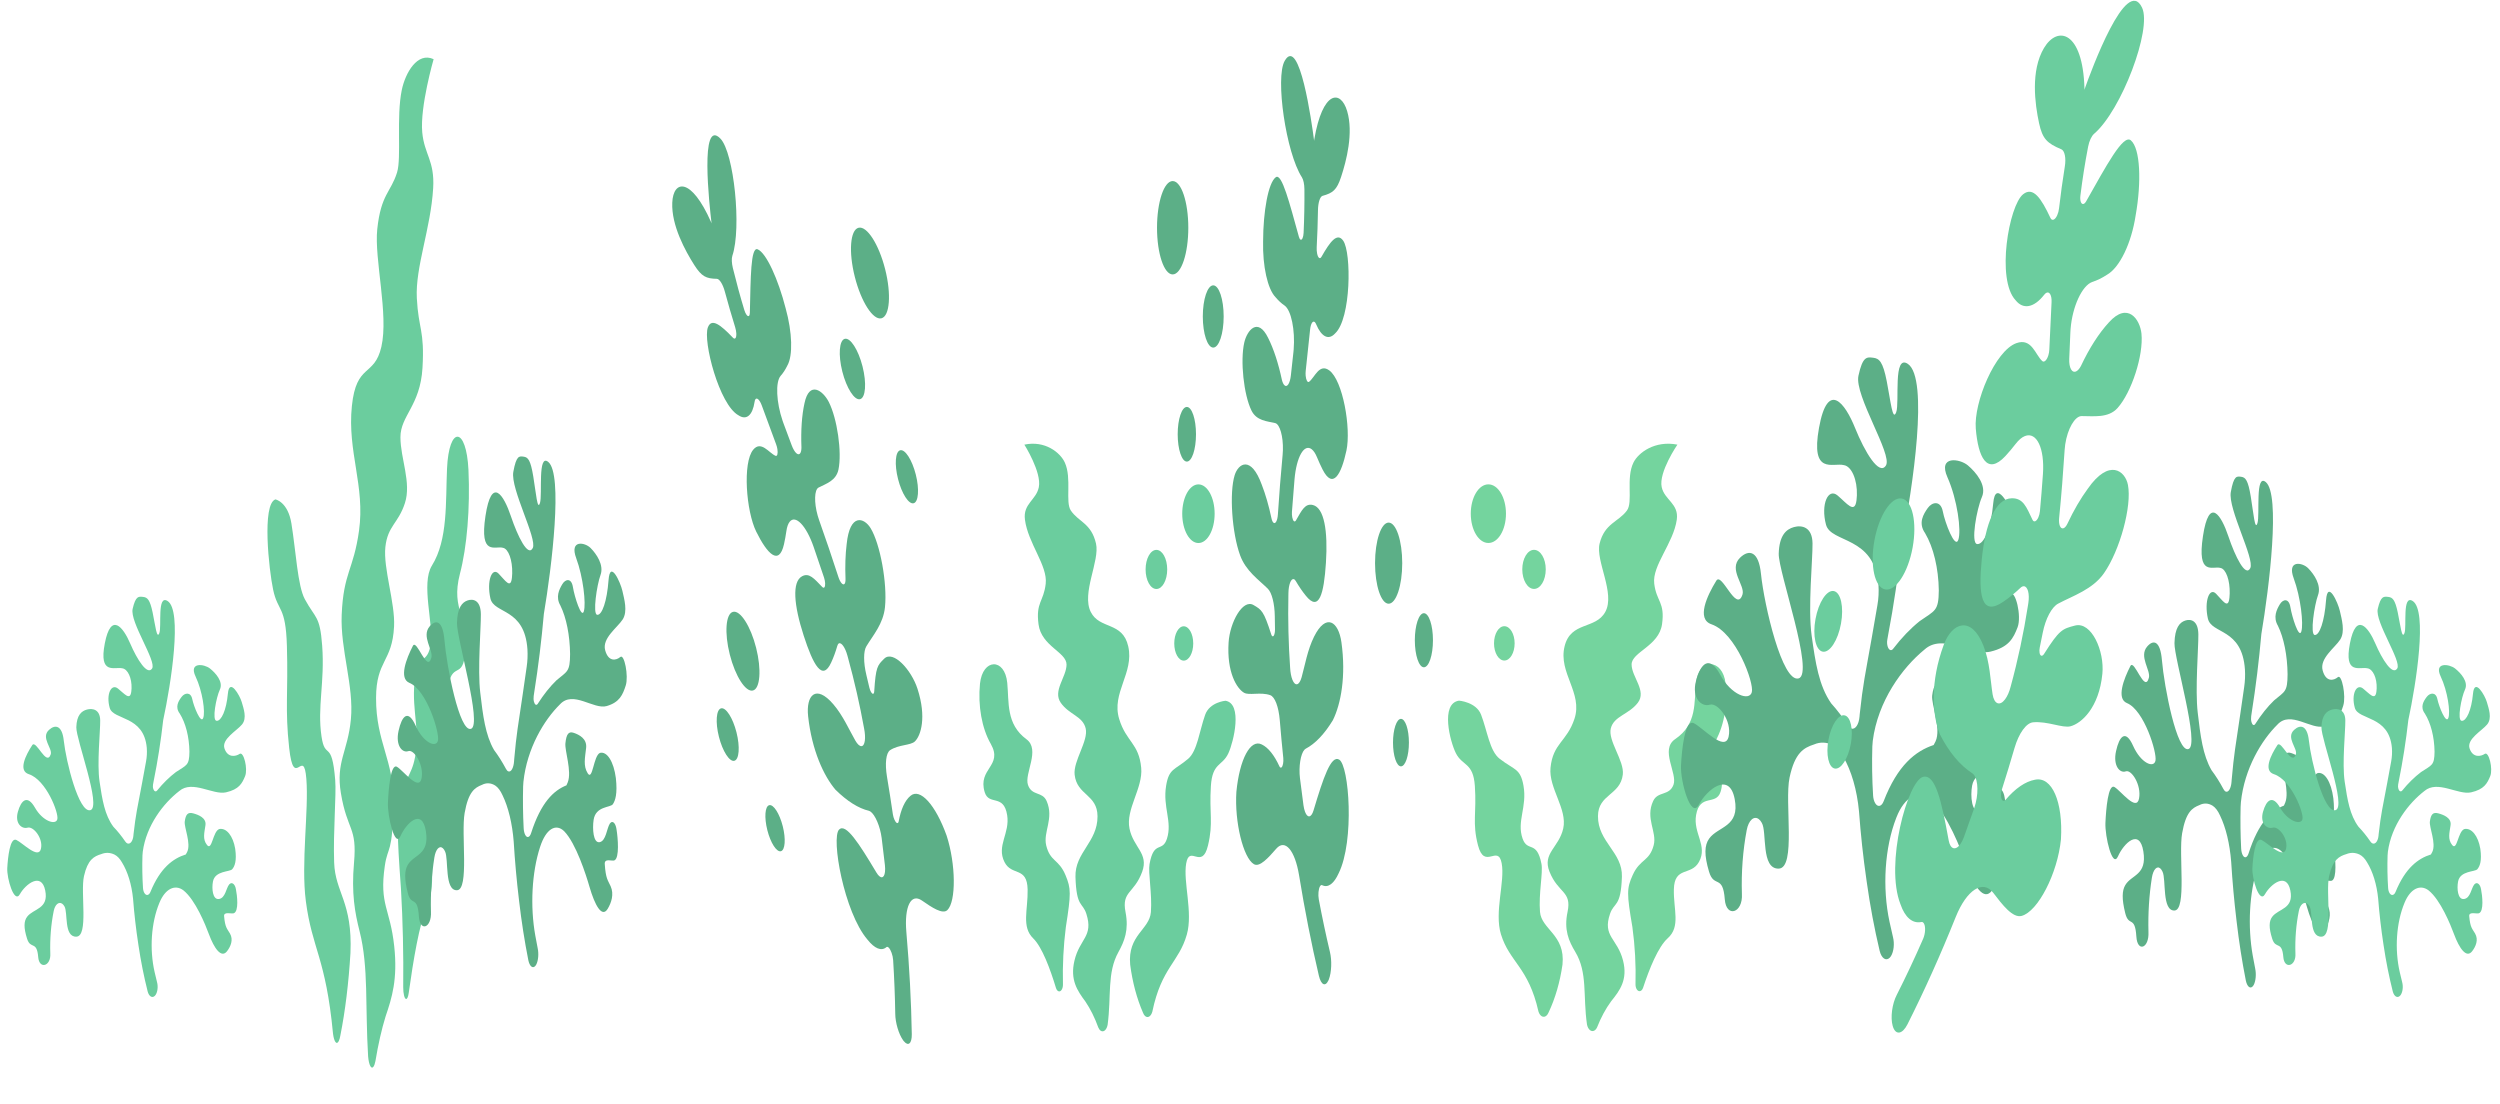 <svg width="11329" height="5005" xmlns="http://www.w3.org/2000/svg" xmlns:xlink="http://www.w3.org/1999/xlink" xml:space="preserve" overflow="hidden"><defs><clipPath id="clip0"><rect x="-3524" y="673" width="11329" height="5005"/></clipPath><clipPath id="clip1"><rect x="-3524" y="673" width="11329" height="5005"/></clipPath><clipPath id="clip2"><path d="M378.469 1022.75-1058.5 1386.25 26.343 5674.81 1463.31 5311.31Z" fill-rule="nonzero" clip-rule="nonzero"/></clipPath><clipPath id="clip3"><path d="M378.469 1022.75-1058.5 1386.25 26.344 5674.81 1463.31 5311.31Z" fill-rule="evenodd" clip-rule="evenodd"/></clipPath><clipPath id="clip4"><path d="M378.469 1022.75-1058.5 1386.25 26.344 5674.81 1463.31 5311.31Z" fill-rule="evenodd" clip-rule="evenodd"/></clipPath></defs><g clip-path="url(#clip0)" transform="translate(3524 -673)"><g clip-path="url(#clip1)"><g><g><g><path d="M862.846 1209.29C880.019 1179.2 908.08 1193.99 912.414 1116.55 915.787 1055.34 811.823 1029.36 812.479 964.651 813.038 909.439 905.826 912.589 916.171 860.511 922.999 826.198 852.964 775.639 866.092 744.779 879.219 713.919 940.843 710.401 978.658 680.82 1017.03 650.888 952.979 616.206 952.851 584.883 952.723 553.559 1067 539.057 1079.87 483.845 1092.74 428.633 1056.54 427.769 1047.25 382.375 1037.96 336.98 1127.6 281.065 1141.4 221.951 1150.72 181.977 1090.11 173.007 1078.42 140.66 1064.94 103.389 1143.97 34.218 1143.97 34.218 1050.82 23.185 981.281 53.997 960.702 78.989 928.131 118.659 959.743 177.708 933.376 199.214 897.911 228.123 840.636 230.778 819.338 281.928 801.318 325.1 885.855 406.071 843.099 453.113 802.677 497.66 698.745 476.362 673.161 539.472 646.123 606.005 750.439 655.861 714.303 721.13 682.499 778.549 624.873 781.699 614.512 843.419 605.989 894.249 685.697 947.063 667.565 995.607 649.865 1043 579.734 1057.57 610.082 1103.54 646.523 1158.72 704.181 1151.79 685.521 1204.7 669.82 1249.17 690.574 1277.52 717.74 1304.61 770.154 1356.84 749.24 1414.76 766.701 1486.76 771.078 1499.41 784.884 1506.12 797.535 1501.74 802.06 1500.17 806.017 1497.3 808.913 1493.49 824.931 1469.07 844.567 1447.21 867.147 1428.69 903.923 1401.37 937.501 1374.32 917.114 1326.35 893.466 1270.64 830.339 1266.25 862.846 1209.29Z" fill="#6BCD9E" fill-rule="nonzero" fill-opacity="1" transform="matrix(-1 0 0 1.81 2262 2626)"/><path d="M570.588 1204.46C564.4 1159.18 583.78 1106.16 576.728 1084.35 557.189 1023.91 518.686 1056.16 497.98 1021.01 472.508 977.843 517.551 942.25 501.673 888.413 488.642 844.234 463.09 849.558 401.802 820.793 360.421 801.366 350.779 751.239 324.748 710.609 304.362 678.79 232.584 675.432 232.584 675.432 153.98 682.563 195.393 778.197 219.489 806.946 246.943 839.741 291.922 829.635 298.765 888.989 306.664 957.744 287.045 980.417 311.845 1037.69 339.187 1100.88 395.294 1034.13 410.692 1082.73 425.211 1128.61 379.225 1205.34 407.734 1260.76 443.775 1330.78 522.62 1343.05 564.112 1453.93 570.318 1466.02 585.15 1470.8 597.241 1464.59 600.949 1462.69 604.114 1459.87 606.437 1456.41 634.299 1421.08 654.107 1380.08 664.479 1336.3 676.983 1261.74 576.616 1248.59 570.588 1204.46Z" fill="#6BCD9E" fill-rule="nonzero" fill-opacity="1" transform="matrix(-1 0 0 1.81 2262 2626)"/><path d="M1295.86 783.745C1336.6 744.777 1355.07 687.977 1345.06 632.5 1332.99 569.149 1232.65 567.422 1221.51 630.693 1212.97 679.206 1227.57 734.018 1134.56 771.817 1070.05 798.04 1145.25 857.761 1127.63 886.143 1110.01 914.524 1062.57 901.796 1043.06 926.532 1008.57 970.232 1059.81 1004.1 1045 1037.6 1026.76 1078.83 987.916 1071.48 957.36 1112.32 932.289 1145.89 932.145 1157.85 956.113 1242.49 966.901 1289.51 971.279 1337.77 969.129 1385.96 968.983 1395.3 976.437 1402.99 985.78 1403.14 992.032 1403.24 997.828 1399.88 1000.85 1394.4 1026.63 1347.35 1063.53 1292.07 1103.76 1270.44 1158.06 1241.26 1127.27 1199.22 1129.2 1148.05 1131.5 1089.4 1201.15 1115.19 1234 1079.3 1271.35 1038.6 1208.67 1007.55 1221.94 961.821 1237.74 907.377 1304.64 939.052 1323.78 904.259 1356.38 844.874 1239.58 839.021 1295.86 783.745Z" fill="#6BCD9E" fill-rule="nonzero" fill-opacity="1" transform="matrix(-1 0 0 1.81 2262 2626)"/><path d="M355.177 280.553C395.728 280.553 428.601 247.68 428.601 207.129 428.601 166.578 395.728 133.705 355.177 133.705 314.625 133.705 281.752 166.578 281.752 207.129 281.752 247.68 314.625 280.553 355.177 280.553Z" fill="#6BCD9E" fill-rule="nonzero" fill-opacity="1" transform="matrix(-1 0 0 1.81 2262 2626)"/><path d="M545.613 395.63C572.652 395.64 594.579 373.726 594.589 346.686 594.598 319.646 572.685 297.72 545.644 297.71 518.604 297.7 496.678 319.614 496.668 346.654 496.668 346.659 496.668 346.665 496.668 346.67 496.668 373.704 518.579 395.621 545.613 395.63Z" fill="#6BCD9E" fill-rule="nonzero" fill-opacity="1" transform="matrix(-1 0 0 1.81 2262 2626)"/><path d="M378.745 531.973C378.736 555.72 397.979 574.976 421.725 574.985 445.471 574.995 464.728 555.751 464.737 532.005 464.747 508.259 445.503 489.003 421.757 488.993 421.752 488.993 421.746 488.993 421.741 488.993 398.001 488.993 378.755 508.234 378.745 531.973Z" fill="#6BCD9E" fill-rule="nonzero" fill-opacity="1" transform="matrix(-1 0 0 1.81 2262 2626)"/></g></g></g><g clip-path="url(#clip2)"><g clip-path="url(#clip3)"><g clip-path="url(#clip4)"><path d="M703.773 846.098C704.528 833.844 715.075 824.521 727.332 825.278 730.839 825.494 734.247 826.539 737.273 828.327 751.869 836.695 766.998 844.099 782.562 850.489 842.817 875.73 864.581 847.594 873.719 800.626 883.202 751.883 865.633 717.049 814.846 712.767 779.345 709.773 764.406 720.663 738.042 736.043 732.132 739.475 724.557 737.465 721.125 731.554 719.615 728.954 719.104 725.893 719.686 722.942 723.183 706.361 727.115 689.938 731.367 673.653 740.242 639.574 775.064 619.141 809.144 628.016 817.995 630.321 826.246 634.502 833.337 640.277 841.25 646.632 849.628 652.945 858.581 658.834 905.097 689.42 943.102 666.806 966.653 630.031 988.295 596.233 950.532 523.275 888.675 508.23 843.629 497.271 823.317 518.828 797.682 525.511 790.808 527.371 783.729 523.306 781.87 516.433 781.218 514.026 781.279 511.482 782.044 509.11 788.955 487.955 795.698 466.989 801.977 446.179 804.84 437.142 814.485 432.136 823.521 434.999 825.685 435.684 827.692 436.791 829.426 438.258 853.653 457.58 886.214 462.84 915.292 452.129 988.138 429.535 989.78 329.466 952.03 311.307 925.178 298.394 893.286 312.233 853.4 335.822 846.549 339.841 837.738 337.544 833.719 330.695 832.036 327.824 831.399 324.458 831.92 321.171 834.841 302.603 836.754 283.89 837.651 265.115 838.045 253.68 846.846 244.304 858.234 243.188 905.562 238.827 922.967 234.171 942.437 214.423 966.204 190.318 999.345 147.689 969.894 114.479 940.439 81.262 858.432 83.332 820.936 157.41 820.936 157.41 820.621 158.341 820.192 159.63 809.459 131.706 754.086-1.301 686.85 38.128 643.269 63.682 692.675 177.693 764.854 215.014 771.641 218.584 775.981 225.529 776.217 233.193 776.792 255.333 775.563 277.481 772.541 299.42 771.636 306.02 765.553 310.638 758.952 309.735 755.982 309.327 753.269 307.83 751.344 305.532 709.043 254.608 674.2 208.063 646.462 214.883 612.357 223.264 589.321 266.79 588.961 312.318 586.368 349.968 609.349 384.679 645.023 396.997 658.508 402.379 672.403 406.676 686.572 409.846 716.331 417.011 734.645 446.945 727.478 476.704 727.154 478.048 726.78 479.382 726.356 480.699 723.109 490.695 719.82 500.74 716.493 510.835L714.804 515.979C710.783 528.175 697.636 534.802 685.44 530.78 681 529.316 677.102 526.545 674.258 522.832 658.116 497.376 636.806 475.595 611.71 458.9 564.841 426.82 516.236 447.553 503.652 465.94 484.774 493.525 501.048 545.164 536.198 569.225 559.055 584.868 606.786 585.424 643.822 588.311 664.814 590.034 680.436 608.448 678.713 629.441 678.514 631.867 678.083 634.268 677.427 636.611 669.211 666.193 661.853 696.325 655.956 727.18 654.336 735.848 645.997 741.561 637.331 739.941 632.948 739.123 629.108 736.509 626.738 732.732 614.806 713.819 600.136 696.779 583.208 682.167 533.916 636.764 476.438 649.7 460.022 667.519 435.397 694.253 447.741 755.04 484.711 789.093 510.719 813.052 569.156 826.206 610.113 839.806 628.498 845.754 641.219 862.54 641.975 881.849 642.182 888.484 642.491 895.125 642.905 901.771 643.172 907.282 638.92 911.965 633.409 912.232 630.493 912.372 627.659 911.23 625.657 909.105 591.794 873.807 582.989 871.975 545.3 864.642 496.325 855.115 438.502 891.055 432.606 921.365 423.759 966.832 469.786 991.514 502.436 997.871 525.761 1002.41 577.057 996.373 621.239 1001.55 642.196 1003.99 659.452 1019.15 664.561 1039.62 669.282 1058.97 674.567 1078.08 680.416 1096.94 682.205 1103.04 678.711 1109.44 672.613 1111.23 669.379 1112.18 665.893 1111.66 663.072 1109.82 639.336 1092.48 611.816 1081.03 582.785 1076.42 531.734 1067.69 482.267 1098.69 467.869 1148.44 459.023 1193.9 498.789 1248.83 547.401 1258.29 573.38 1263.34 612.812 1248.57 648.846 1234.68 688.574 1219.48 733.339 1237.09 752.052 1275.29 777.908 1328.48 807.962 1379.52 841.928 1427.92 851.86 1441.71 871.089 1444.84 884.879 1434.91 885.558 1434.42 886.217 1433.9 886.855 1433.36L886.938 1433.29C899.216 1422.78 901.339 1404.59 891.811 1391.54 873.618 1365.84 856.78 1339.2 841.364 1311.74 837.409 1304.7 839.915 1295.78 846.96 1291.82 850.062 1290.08 853.692 1289.53 857.17 1290.27 883.392 1294.53 910.217 1287.94 931.482 1272.02 1003.9 1223.19 979.073 1108.25 933.607 1099.41 896.602 1092.21 861.791 1127.14 817.653 1176.48 807.622 1187.78 790.329 1188.81 779.03 1178.78 775.946 1176.04 773.521 1172.64 771.936 1168.83 766.453 1155.4 761.159 1141.69 756.053 1127.7 749.722 1110.11 758.852 1090.72 776.443 1084.38 778.217 1083.75 780.04 1083.26 781.896 1082.92 825.112 1075.37 866.781 1060.71 905.218 1039.56 941.427 1015.15 965.427 972.63 943.964 921.263 930.65 889.407 874.081 876.209 819.769 912.831 789.933 932.946 778.382 956.615 763.493 974.422 752.991 986.986 734.292 988.655 721.73 978.153 716.238 973.561 712.591 967.138 711.466 960.068 703.931 923.823 701.264 886.733 703.539 849.784 703.616 848.655 703.693 847.42 703.773 846.098Z" fill="#5CAF87" fill-rule="nonzero" fill-opacity="1" transform="matrix(-0.969 0.245 0.732 2.893 378.469 1022.75)"/><path d="M249.979 291.619C249.979 330.778 218.234 362.523 179.075 362.523 139.916 362.523 108.171 330.778 108.171 291.619 108.171 252.46 139.916 220.716 179.075 220.716 218.234 220.716 249.979 252.46 249.979 291.619Z" fill="#5CAF87" fill-rule="nonzero" fill-opacity="1" transform="matrix(-0.969 0.245 0.732 2.893 378.469 1022.75)"/><path d="M410.232 426.369C410.232 452.475 389.068 473.639 362.962 473.639 336.856 473.639 315.693 452.475 315.693 426.369 315.693 400.263 336.857 379.1 362.962 379.1 389.068 379.1 410.232 400.263 410.232 426.369Z" fill="#5CAF87" fill-rule="nonzero" fill-opacity="1" transform="matrix(-0.969 0.245 0.732 2.893 378.469 1022.75)"/><path d="M284.842 605.296C284.842 628.219 266.26 646.801 243.337 646.801 220.415 646.801 201.833 628.219 201.833 605.296 201.833 582.374 220.415 563.792 243.337 563.792 266.26 563.792 284.842 582.374 284.842 605.296Z" fill="#5CAF87" fill-rule="nonzero" fill-opacity="1" transform="matrix(-0.969 0.245 0.732 2.893 378.469 1022.75)"/><path d="M1219.55 801.052C1219.55 835.08 1191.96 862.665 1157.94 862.665 1123.91 862.665 1096.32 835.08 1096.32 801.052 1096.32 767.025 1123.91 739.44 1157.94 739.44 1191.96 739.44 1219.55 767.025 1219.55 801.052Z" fill="#5CAF87" fill-rule="nonzero" fill-opacity="1" transform="matrix(-0.969 0.245 0.732 2.893 378.469 1022.75)"/><path d="M1358.8 918.142C1358.8 940.827 1340.41 959.217 1317.73 959.217 1295.04 959.217 1276.65 940.827 1276.65 918.142 1276.65 895.457 1295.04 877.067 1317.73 877.067 1340.41 877.067 1358.8 895.457 1358.8 918.142Z" fill="#5CAF87" fill-rule="nonzero" fill-opacity="1" transform="matrix(-0.969 0.245 0.732 2.893 378.469 1022.75)"/><path d="M1249.84 1073.62C1249.84 1093.54 1233.7 1109.69 1213.78 1109.69 1193.86 1109.69 1177.71 1093.54 1177.71 1073.62 1177.71 1053.7 1193.86 1037.56 1213.78 1037.56 1233.7 1037.56 1249.84 1053.7 1249.84 1073.62Z" fill="#5CAF87" fill-rule="nonzero" fill-opacity="1" transform="matrix(-0.969 0.245 0.732 2.893 378.469 1022.75)"/></g></g></g><g><g><g><path d="M937.045 1313.28C955.695 1280.6 986.17 1296.67 990.875 1212.57 994.539 1146.1 881.635 1117.88 882.347 1047.61 882.954 987.646 983.721 991.066 994.956 934.51 1002.37 897.246 926.314 842.339 940.57 808.825 954.826 775.311 1021.75 771.491 1062.82 739.367 1104.49 706.86 1034.93 669.196 1034.79 635.179 1034.65 601.162 1158.76 585.412 1172.73 525.452 1186.71 465.492 1147.4 464.555 1137.31 415.257 1127.22 365.959 1224.57 305.235 1239.55 241.038 1249.68 197.626 1183.85 187.885 1171.15 152.756 1156.52 112.279 1242.35 37.16 1242.35 37.16 1141.18 25.179 1065.66 58.64 1043.32 85.781 1007.94 128.863 1042.27 192.99 1013.64 216.345 975.126 247.741 912.926 250.623 889.796 306.172 870.226 353.057 962.033 440.991 915.6 492.078 871.702 540.455 758.832 517.326 731.049 585.864 701.686 658.118 814.972 712.261 775.728 783.143 741.19 845.499 678.608 848.92 667.356 915.947 658.1 971.149 744.663 1028.5 724.971 1081.22 705.749 1132.69 629.588 1148.51 662.546 1198.43 702.12 1258.36 764.736 1250.84 744.472 1308.3 727.42 1356.59 749.959 1387.38 779.462 1416.79 836.383 1473.52 813.67 1536.42 832.632 1614.61 837.386 1628.35 852.379 1635.63 866.118 1630.88 871.032 1629.18 875.33 1626.06 878.474 1621.92 895.87 1595.4 917.194 1571.67 941.716 1551.54 981.655 1521.88 1018.12 1492.5 995.981 1440.41 970.298 1379.91 901.743 1375.14 937.045 1313.28Z" fill="#74D49E" fill-rule="nonzero" fill-opacity="1" transform="matrix(1 0 0 1.666 2835 2626)"/><path d="M619.655 1308.04C612.935 1258.86 633.981 1201.28 626.323 1177.6 605.104 1111.96 563.29 1146.98 540.803 1108.82 513.141 1061.93 562.057 1023.28 544.814 964.811 530.662 916.833 502.913 922.615 436.355 891.376 391.415 870.278 380.944 815.84 352.675 771.717 330.535 737.161 252.585 733.515 252.585 733.515 167.221 741.259 212.195 845.117 238.364 876.339 268.179 911.953 317.025 900.979 324.457 965.436 333.035 1040.1 311.729 1064.73 338.662 1126.93 368.355 1195.55 429.287 1123.05 446.009 1175.84 461.776 1225.66 411.836 1308.99 442.797 1369.18 481.937 1445.22 567.562 1458.54 612.623 1578.96 619.362 1592.09 635.469 1597.27 648.6 1590.54 652.627 1588.47 656.064 1585.41 658.587 1581.65 688.844 1543.28 710.356 1498.76 721.62 1451.21 735.199 1370.24 626.202 1355.97 619.655 1308.04Z" fill="#74D49E" fill-rule="nonzero" fill-opacity="1" transform="matrix(1 0 0 1.666 2835 2626)"/><path d="M1407.3 851.143C1451.54 808.823 1471.6 747.139 1460.73 686.891 1447.62 618.092 1338.65 616.217 1326.55 684.929 1317.28 737.613 1333.13 797.139 1232.12 838.189 1162.07 866.667 1243.74 931.523 1224.6 962.345 1205.47 993.167 1153.95 979.345 1132.76 1006.21 1095.31 1053.67 1150.94 1090.44 1134.86 1126.82 1115.05 1171.61 1072.87 1163.62 1039.69 1207.97 1012.46 1244.43 1012.3 1257.42 1038.33 1349.33 1050.05 1400.39 1054.8 1452.81 1052.47 1505.14 1052.31 1515.29 1060.4 1523.64 1070.55 1523.8 1077.34 1523.91 1083.64 1520.26 1086.92 1514.31 1114.91 1463.21 1154.99 1403.18 1198.68 1379.69 1257.65 1348 1224.2 1302.34 1226.3 1246.78 1228.8 1183.08 1304.45 1211.09 1340.11 1172.11 1380.68 1127.92 1312.61 1094.19 1327.02 1044.53 1344.18 985.406 1416.83 1019.8 1437.61 982.019 1473.02 917.527 1346.17 911.172 1407.3 851.143Z" fill="#74D49E" fill-rule="nonzero" fill-opacity="1" transform="matrix(1 0 0 1.666 2835 2626)"/><path d="M385.72 304.679C429.758 304.679 465.458 268.979 465.458 224.941 465.458 180.903 429.758 145.203 385.72 145.203 341.681 145.203 305.981 180.903 305.981 224.941 305.981 268.979 341.681 304.679 385.72 304.679Z" fill="#74D49E" fill-rule="nonzero" fill-opacity="1" transform="matrix(1 0 0 1.666 2835 2626)"/><path d="M592.532 429.652C621.897 429.662 645.709 405.864 645.719 376.499 645.73 347.134 621.932 323.322 592.566 323.311 563.201 323.301 539.389 347.099 539.379 376.464 539.379 376.469 539.379 376.476 539.379 376.482 539.379 405.84 563.173 429.642 592.532 429.652Z" fill="#74D49E" fill-rule="nonzero" fill-opacity="1" transform="matrix(1 0 0 1.666 2835 2626)"/><path d="M411.315 577.72C411.305 603.508 432.203 624.42 457.991 624.43 483.779 624.441 504.691 603.543 504.702 577.755 504.712 551.966 483.814 531.054 458.026 531.044 458.02 531.044 458.014 531.044 458.008 531.044 432.227 531.044 411.325 551.939 411.315 577.72Z" fill="#74D49E" fill-rule="nonzero" fill-opacity="1" transform="matrix(1 0 0 1.666 2835 2626)"/></g></g></g><g><g><g><path d="M703.664 845.967C704.419 833.714 714.965 824.393 727.219 825.15 730.726 825.366 734.133 826.411 737.159 828.199 751.752 836.566 766.879 843.968 782.44 850.358 842.687 875.595 864.447 847.463 873.583 800.502 883.065 751.766 865.499 716.938 814.72 712.657 779.225 709.663 764.287 720.551 737.928 735.929 732.018 739.36 724.445 737.351 721.013 731.441 719.503 728.841 718.992 725.78 719.574 722.83 723.071 706.252 727.003 689.831 731.254 673.549 740.128 639.475 774.944 619.045 809.019 627.919 817.868 630.224 826.118 634.404 833.208 640.178 841.12 646.532 849.496 652.844 858.448 658.732 904.957 689.314 942.956 666.702 966.503 629.933 988.142 596.141 950.385 523.194 888.538 508.151 843.499 497.194 823.189 518.748 797.558 525.429 790.686 527.289 783.607 523.225 781.749 516.354 781.097 513.947 781.158 511.403 781.923 509.031 788.833 487.879 795.575 466.916 801.853 446.11 804.715 437.074 814.359 432.069 823.393 434.931 825.557 435.617 827.564 436.724 829.298 438.19 853.521 457.509 886.077 462.768 915.15 452.059 987.984 429.468 989.627 329.415 951.882 311.259 925.035 298.348 893.147 312.185 853.268 335.77 846.418 339.789 837.608 337.492 833.589 330.643 831.907 327.774 831.271 324.408 831.791 321.122 834.712 302.556 836.624 283.846 837.521 265.074 837.915 253.641 846.714 244.266 858.101 243.15 905.422 238.79 922.824 234.134 942.291 214.39 966.054 190.289 999.191 147.666 969.744 114.461 940.293 81.25 858.299 83.319 820.809 157.385 820.809 157.385 820.494 158.316 820.065 159.605 809.334 131.685 753.969-1.301 686.743 38.122 643.169 63.672 692.568 177.666 764.735 214.981 771.521 218.55 775.861 225.494 776.097 233.157 776.671 255.293 775.443 277.438 772.421 299.373 771.517 305.973 765.434 310.59 758.835 309.687 755.865 309.279 753.152 307.782 751.227 305.485 708.933 254.569 674.095 208.031 646.362 214.85 612.262 223.229 589.229 266.749 588.87 312.27 586.278 349.914 609.255 384.619 644.923 396.935 658.406 402.317 672.298 406.613 686.465 409.782 716.22 416.947 734.532 446.875 727.366 476.63 727.041 477.974 726.668 479.308 726.243 480.625 722.997 490.619 719.709 500.663 716.382 510.756L714.693 515.9C710.673 528.094 697.528 534.719 685.334 530.698 680.894 529.234 676.998 526.464 674.154 522.751 658.014 497.299 636.707 475.521 611.615 458.829 564.753 426.754 516.156 447.484 503.574 465.868 484.699 493.449 500.97 545.08 536.115 569.137 558.969 584.777 606.692 585.333 643.722 588.22 664.711 589.943 680.331 608.353 678.608 629.344 678.409 631.769 677.978 634.169 677.322 636.513 669.107 666.089 661.75 696.217 655.854 727.068 654.235 735.734 645.897 741.446 637.232 739.827 632.849 739.008 629.01 736.395 626.641 732.619 614.71 713.708 600.043 696.671 583.118 682.061 533.833 636.666 476.364 649.599 459.951 667.416 435.33 694.146 447.672 754.923 484.636 788.97 510.64 812.926 569.068 826.078 610.019 839.676 628.4 845.623 641.119 862.407 641.876 881.713 642.083 888.346 642.391 894.986 642.805 901.632 643.072 907.141 638.821 911.824 633.311 912.091 630.395 912.231 627.562 911.089 625.56 908.965 591.702 873.671 582.898 871.84 545.215 864.508 496.248 854.983 438.434 890.917 432.539 921.222 423.693 966.682 469.714 991.361 502.358 997.716 525.679 1002.25 576.967 996.219 621.143 1001.4 642.096 1003.83 659.349 1018.99 664.458 1039.46 669.179 1058.81 674.463 1077.91 680.31 1096.77 682.1 1102.87 678.606 1109.27 672.508 1111.06 669.276 1112 665.79 1111.49 662.97 1109.65 639.237 1092.31 611.722 1080.86 582.695 1076.25 531.652 1067.52 482.192 1098.52 467.796 1148.26 458.952 1193.72 498.711 1248.64 547.316 1258.09 573.292 1263.15 612.717 1248.38 648.745 1234.49 688.468 1219.29 733.226 1236.9 751.936 1275.1 777.787 1328.27 807.837 1379.3 841.798 1427.7 851.729 1441.49 870.954 1444.61 884.742 1434.69 885.421 1434.19 886.08 1433.68 886.718 1433.13L886.801 1433.06C899.077 1422.56 901.2 1404.38 891.673 1391.33 873.483 1365.63 856.647 1338.99 841.234 1311.54 837.279 1304.49 839.784 1295.58 846.829 1291.62 849.93 1289.88 853.559 1289.33 857.037 1290.07 883.255 1294.33 910.076 1287.74 931.338 1271.82 1003.74 1223 978.921 1108.08 933.462 1099.24 896.463 1092.04 861.658 1126.97 817.527 1176.3 807.497 1187.6 790.207 1188.62 778.91 1178.59 775.825 1175.86 773.402 1172.46 771.816 1168.65 766.334 1155.22 761.041 1141.51 755.936 1127.53 749.606 1109.94 758.735 1090.55 776.323 1084.22 778.096 1083.58 779.919 1083.09 781.775 1082.76 824.985 1075.2 866.647 1060.55 905.077 1039.4 941.281 1014.99 965.277 972.479 943.818 921.12 930.506 889.269 873.946 876.073 819.642 912.69 789.81 932.802 778.261 956.467 763.375 974.271 752.874 986.833 734.178 988.502 721.618 978.001 716.127 973.41 712.481 966.988 711.355 959.919 703.822 923.68 701.156 886.596 703.43 849.652 703.507 848.524 703.584 847.289 703.664 845.967Z" fill="#5CAF87" fill-rule="nonzero" fill-opacity="1" transform="matrix(1 0 0 2.984 1611 835)"/><path d="M249.94 291.574C249.94 330.727 218.2 362.467 179.047 362.467 139.894 362.467 108.154 330.727 108.154 291.574 108.154 252.421 139.894 220.682 179.047 220.682 218.2 220.682 249.94 252.421 249.94 291.574Z" fill="#5CAF87" fill-rule="nonzero" fill-opacity="1" transform="matrix(1 0 0 2.984 1611 835)"/><path d="M410.168 426.303C410.168 452.405 389.008 473.565 362.906 473.565 336.804 473.565 315.645 452.405 315.645 426.303 315.645 400.201 336.804 379.042 362.906 379.042 389.008 379.042 410.168 400.202 410.168 426.303Z" fill="#5CAF87" fill-rule="nonzero" fill-opacity="1" transform="matrix(1 0 0 2.984 1611 835)"/><path d="M284.798 605.202C284.798 628.121 266.218 646.701 243.3 646.701 220.381 646.701 201.801 628.121 201.801 605.202 201.801 582.284 220.381 563.704 243.3 563.704 266.218 563.704 284.798 582.284 284.798 605.202Z" fill="#5CAF87" fill-rule="nonzero" fill-opacity="1" transform="matrix(1 0 0 2.984 1611 835)"/><path d="M1219.36 800.928C1219.36 834.951 1191.78 862.531 1157.76 862.531 1123.73 862.531 1096.15 834.951 1096.15 800.928 1096.15 766.906 1123.73 739.326 1157.76 739.326 1191.78 739.326 1219.36 766.906 1219.36 800.928Z" fill="#5CAF87" fill-rule="nonzero" fill-opacity="1" transform="matrix(1 0 0 2.984 1611 835)"/><path d="M1358.59 918C1358.59 940.682 1340.2 959.069 1317.52 959.069 1294.84 959.069 1276.45 940.682 1276.45 918 1276.45 895.319 1294.84 876.932 1317.52 876.932 1340.2 876.932 1358.59 895.319 1358.59 918Z" fill="#5CAF87" fill-rule="nonzero" fill-opacity="1" transform="matrix(1 0 0 2.984 1611 835)"/><path d="M1249.65 1073.46C1249.65 1093.37 1233.51 1109.52 1213.59 1109.52 1193.67 1109.52 1177.53 1093.37 1177.53 1073.46 1177.53 1053.54 1193.67 1037.4 1213.59 1037.4 1233.51 1037.4 1249.65 1053.54 1249.65 1073.46Z" fill="#5CAF87" fill-rule="nonzero" fill-opacity="1" transform="matrix(1 0 0 2.984 1611 835)"/></g></g></g><path d="M-1780.2 4596.99C-1766.69 4503.37-1744.61 4549.38-1741.2 4308.47-1738.54 4118.04-1820.35 4037.2-1819.83 3835.88-1819.39 3664.11-1746.38 3673.91-1738.24 3511.89-1732.87 3405.13-1787.98 3247.83-1777.65 3151.83-1767.32 3055.82-1718.83 3044.87-1689.08 2952.84-1658.88 2859.72-1709.28 2751.82-1709.38 2654.37-1709.48 2556.92-1619.56 2511.8-1609.44 2340.02-1599.31 2168.25-1627.79 2165.57-1635.1 2024.34-1642.41 1883.11-1571.88 1709.15-1561.02 1525.24-1553.69 1400.87-1601.39 1372.97-1610.58 1272.33-1621.19 1156.37-1559 941.173-1559 941.173-1632.3 906.848-1687.01 1002.71-1703.2 1080.46-1728.83 1203.88-1703.96 1387.59-1724.71 1454.5-1752.61 1544.44-1797.68 1552.7-1814.43 1711.83-1828.61 1846.15-1762.1 2098.06-1795.74 2244.41-1827.54 2383-1909.32 2316.74-1929.45 2513.09-1950.72 2720.08-1868.65 2875.19-1897.08 3078.25-1922.1 3256.89-1967.44 3266.69-1975.6 3458.71-1982.3 3616.85-1919.59 3781.16-1933.85 3932.19-1947.78 4079.63-2002.96 4124.95-1979.08 4267.97-1950.41 4439.65-1905.04 4418.1-1919.72 4582.71-1932.08 4721.06-1915.75 4809.26-1894.37 4893.53-1853.13 5056.05-1869.59 5236.22-1855.85 5460.23-1852.41 5499.59-1841.54 5520.46-1831.59 5506.83-1828.03 5501.96-1824.91 5493.03-1822.64 5481.17-1810.03 5405.18-1794.58 5337.2-1776.82 5279.55-1747.88 5194.59-1721.46 5110.42-1737.5 4961.18-1756.11 4787.87-1805.78 4774.19-1780.2 4596.99Z" fill="#6BCD9E" fill-rule="evenodd" fill-opacity="1"/><path d="M-2009.79 4581.46C-2014.66 4440.62-1999.4 4275.7-2004.95 4207.87-2020.34 4019.88-2050.66 4120.19-2066.97 4010.88-2087.03 3876.6-2051.56 3765.89-2064.06 3598.44-2074.32 3461.03-2094.44 3477.59-2142.71 3388.12-2175.3 3327.7-2182.89 3171.78-2203.39 3045.41-2219.44 2946.44-2275.97 2936-2275.97 2936-2337.87 2958.18-2305.26 3255.63-2286.28 3345.05-2264.66 3447.06-2229.24 3415.62-2223.85 3600.23-2217.63 3814.08-2233.08 3884.6-2213.55 4062.75-2192.02 4259.29-2147.83 4051.66-2135.71 4202.84-2124.27 4345.53-2160.49 4584.2-2138.04 4756.57-2109.65 4974.35-2047.56 5012.5-2014.89 5357.39-2010 5395-1998.32 5409.84-1988.8 5390.54-1985.88 5384.62-1983.39 5375.86-1981.56 5365.1-1959.62 5255.2-1944.02 5127.7-1935.85 4991.51-1926 4759.6-2005.04 4718.72-2009.79 4581.46Z" fill="#6BCD9E" fill-rule="evenodd" fill-opacity="1"/><path d="M-1439.8 3273.08C-1407.76 3151.85-1393.23 2975.15-1401.1 2802.56-1410.6 2605.48-1489.52 2600.1-1498.28 2796.94-1505 2947.86-1493.51 3118.38-1566.67 3235.97-1617.4 3317.55-1558.26 3503.34-1572.12 3591.63-1585.98 3679.93-1623.29 3640.33-1638.63 3717.28-1665.76 3853.23-1625.47 3958.59-1637.11 4062.8-1651.46 4191.08-1682.01 4168.2-1706.04 4295.25-1725.76 4399.71-1725.88 4436.92-1707.02 4700.21-1698.54 4846.48-1695.09 4996.62-1696.79 5146.55-1696.9 5175.61-1691.04 5199.54-1683.69 5199.99-1678.77 5200.3-1674.21 5189.84-1671.83 5172.81-1651.56 5026.42-1622.54 4854.46-1590.89 4787.16-1548.18 4696.38-1572.41 4565.6-1570.88 4406.42-1569.07 4223.97-1514.29 4304.2-1488.46 4192.53-1459.08 4065.93-1508.38 3969.33-1497.94 3827.07-1485.52 3657.69-1432.9 3756.23-1417.84 3647.99-1392.2 3463.25-1484.07 3445.04-1439.8 3273.08Z" fill="#6BCD9E" fill-rule="evenodd" fill-opacity="1"/><g><g><g><path d="M812.588 573.463C871.926 546.621 965.311 583.761 1024.11 576.712 1082.92 569.661 1097.19 555.355 1110.66 537.937 1124.12 520.513 1104.3 478.011 1086.12 484.518 1067.95 491.025 1032.13 494.416 1017.37 471.842 1002.6 449.27 1073.29 429.204 1096.81 414.018 1120.34 398.835 1103.51 375.448 1095.33 360.193 1087.15 344.944 1039.62 300.676 1032.67 340.266 1025.72 379.853 1003.05 406.253 981.348 405.343 959.647 404.429 979.754 349.203 996.316 330.504 1012.88 311.806 977.605 290.914 951.478 279.95 925.35 268.981 854.657 263.801 886.194 299.049 917.734 334.301 931.299 384.53 920.675 398.835 910.05 413.137 878.176 371.177 871.227 353.28 864.277 335.383 837.014 338.097 823.116 347.856 809.218 357.618 791.576 371.718 814.563 387.988 841.47 410.738 857.411 443.872 858.397 479.094 857.863 512.719 846.045 511.006 797.089 528.191 767.319 540.102 738.792 554.911 711.922 572.408 706.161 576.133 698.472 574.483 694.747 568.723 692.645 565.473 692.179 561.429 693.486 557.786 694.577 554.696 695.49 552.111 696.098 550.393 714.362 502.697 728.884 453.651 739.529 403.7 775.439 315.45 826.804 141.129 759.485 118.239 710.951 101.736 733.5 179.75 721.977 195.206 710.455 210.661 704.035 177.005 691.727 145.856 679.42 114.708 667.918 109.452 648.121 108.354 628.324 107.256 614.711 105.687 601.099 137.07 587.488 168.451 710.608 262.599 689.227 279.958 667.845 297.315 621.516 258.836 589.963 219.919 558.41 181.006 502.727 143.345 474.887 219.919 447.044 296.493 520.049 275.154 554.078 279.489 578.979 281.168 597.805 302.714 596.128 327.615 595.951 330.243 595.544 332.852 594.912 335.41 589.343 358.004 564.076 340.43 534.204 327.876 504.33 315.324 479.835 341.685 497.159 374.323 513.069 404.3 652.201 391.708 665.158 470.168 666.714 481.176 665.552 492.398 661.773 502.854 655.824 520.483 649.676 537.872 643.692 554.784 622.511 614.65 615.717 627.254 605.095 676.899 605.047 677.124 604.819 678.493 604.473 680.626 602.423 693.012 590.72 701.391 578.333 699.34 574.481 698.702 570.859 697.083 567.813 694.638 550.741 681.427 532.662 669.567 513.744 659.169 474.343 631.007 463.438 594.602 451.215 551.14 438.876 507.279 454.704 430.48 454.068 404.326 453.429 378.168 420.131 374.738 394.592 378.251 369.054 381.76 347.49 391.851 345.847 420.633 344.203 449.413 461.581 612.164 409.462 619.432 357.345 626.701 299.26 503.01 288.914 452.416 281.592 416.615 251.027 413.061 222.031 427.078 183.478 445.722 239.066 471.458 229.832 485.742 210.236 516.053 163.839 449.252 146.019 463.674 116.32 487.712 81.443 524.884 130.417 533.179 208.777 546.454 267.454 626.582 259.721 641.346 251.987 656.113 193.224 645.74 158.728 613.711 124.232 581.682 96.033 595.144 81.076 623.302 66.118 651.461 99.342 665.349 125.181 661.35 151.018 657.352 196.916 687.041 185.346 712.314 173.777 737.587 103.565 698.176 74.315 690.87 45.065 683.563 35.487 733.419 32.937 758.242 30.386 783.058 64.667 844.715 90.058 820.777 115.447 796.842 187.619 766.894 204.874 811.717 222.132 856.538 151.536 854.942 123.005 874.813 107.96 885.294 106.723 900.778 122.716 927.495 138.71 954.208 166.981 931.016 173.142 971.565 177.706 1001.63 231.709 993.677 227.941 962.831 225.759 928.233 231.016 893.57 243.361 861.177 249.189 845.689 266.47 837.858 281.958 843.687 285.598 845.056 288.937 847.122 291.788 849.768 308.687 864.262 288.409 923.115 345.504 922.612 402.601 922.103 363.693 816.86 380.588 777.388 397.483 737.914 425.719 730.012 459.068 724.661 478.864 720.43 499.371 720.852 518.975 725.895 531.425 729.224 542.88 735.529 552.354 744.265 578.64 766.62 596.465 797.312 602.855 831.221 608.323 868.086 616.278 904.54 626.668 940.331 626.891 941.405 627.188 942.461 627.556 943.495 638.232 981.388 652.13 1018.3 669.1 1053.82 675.03 1065.67 689.445 1070.47 701.297 1064.54 702.661 1063.86 703.958 1063.05 705.167 1062.12 714.336 1054.76 717.025 1041.95 711.585 1031.53 708.065 1024.45 704.417 1016.42 700.724 1007.62 676.878 952.591 685.09 888.923 722.118 841.747L722.98 840.684C748.711 807.961 792.96 796.163 831.567 811.732 885.501 834.643 930.941 894.068 946.449 916.287 970.359 950.546 1002.84 975.36 1028.91 957.416 1045.13 946.249 1058.53 930.124 1042.13 915.046 1029.69 903.609 1019.92 901.136 1015.5 873.298 1013.69 861.863 1049.04 868.422 1059.16 866.552 1083.23 862.102 1074.73 823.54 1069.18 809.25 1065.92 798.274 1054.38 792.014 1043.41 795.27 1041.68 795.782 1040.03 796.516 1038.5 797.453 1024.17 806.894 1021.44 830.033 992.277 832.316 963.12 834.6 958.989 806.937 965.049 790.362 974.612 764.196 1041.43 767.731 1052.3 760.967 1063.18 754.202 1073.7 741.616 1065.82 711.922 1056.12 681.065 1026.03 661.302 993.86 664.654 964.284 669.681 961.045 718.066 938.209 702.959 917.215 689.07 926.075 673.854 931.075 655.364 935.82 637.824 898.837 630.371 875.398 627.059 851.959 623.745 841.603 628.99 837.213 646.593 833.684 660.749 867.065 699.21 847.98 719.799L841.905 725.604C784.046 735.176 726.335 757.69 681.76 815.275 675.398 823.551 663.532 825.104 655.256 818.743 651.253 815.666 648.646 811.114 648.019 806.103 644.814 780.126 643.998 753.91 645.58 727.784 645.773 724.798 646.231 721.834 646.952 718.929 663.065 655.738 741.216 602.485 812.588 573.463Z" fill="#5CAF87" fill-rule="nonzero" fill-opacity="1" transform="matrix(1 0 0 2.413 -1799 2481)"/></g></g></g><g><g><g><path d="M1150.05 811.617C1234.03 773.627 1366.2 826.191 1449.42 816.216 1532.64 806.236 1552.85 785.989 1571.91 761.337 1590.96 736.678 1562.9 676.525 1537.18 685.734 1511.46 694.943 1460.77 699.742 1439.87 667.793 1418.97 635.848 1519.02 607.449 1552.31 585.956 1585.6 564.467 1561.79 531.368 1550.21 509.779 1538.63 488.196 1471.36 425.544 1461.52 481.575 1451.69 537.602 1419.61 574.966 1388.89 573.678 1358.18 572.385 1386.64 494.223 1410.08 467.759 1433.52 441.296 1383.6 411.728 1346.62 396.21 1309.64 380.687 1209.59 373.355 1254.22 423.241 1298.86 473.133 1318.06 544.222 1303.02 564.467 1287.99 584.709 1242.87 525.324 1233.04 499.994 1223.2 474.665 1184.62 478.505 1164.95 492.318 1145.28 506.134 1120.31 526.089 1152.84 549.116 1190.92 581.314 1213.49 628.209 1214.88 678.058 1214.13 725.646 1197.4 723.222 1128.11 747.545 1085.98 764.401 1045.61 785.361 1007.58 810.124 999.424 815.396 988.542 813.061 983.269 804.909 980.295 800.309 979.635 794.586 981.484 789.43 983.029 785.056 984.322 781.397 985.182 778.966 1011.03 711.462 1031.58 642.048 1046.65 571.353 1097.47 446.453 1170.17 199.739 1074.89 167.343 1006.2 143.986 1038.12 254.399 1021.81 276.273 1005.5 298.146 996.415 250.513 978.995 206.428 961.577 162.345 945.299 154.906 917.28 153.353 889.261 151.799 869.995 149.579 850.73 193.994 831.467 238.408 1005.72 371.655 975.457 396.222 945.195 420.788 879.626 366.328 834.969 311.249 790.313 256.176 711.505 202.875 672.103 311.249 632.697 419.624 736.021 389.423 784.182 395.559 819.424 397.934 846.069 428.429 843.695 463.671 843.444 467.391 842.868 471.083 841.974 474.702 834.092 506.68 798.332 481.807 756.055 464.039 713.773 446.275 679.106 483.584 703.625 529.776 726.142 572.202 923.054 554.381 941.392 665.424 943.595 681.003 941.951 696.886 936.602 711.685 928.182 736.635 919.481 761.245 911.011 785.181 881.034 869.908 871.418 887.747 856.386 958.01 856.318 958.327 855.995 960.265 855.505 963.284 852.603 980.814 836.04 992.672 818.51 989.77 813.058 988.867 807.931 986.575 803.621 983.115 779.46 964.417 753.872 947.632 727.097 932.916 671.333 893.059 655.9 841.535 638.6 780.023 621.138 717.948 643.538 609.254 642.639 572.239 641.734 535.218 594.607 530.363 558.462 535.335 522.318 540.302 491.8 554.583 489.474 595.318 487.147 636.05 653.271 866.39 579.508 876.677 505.747 886.965 423.54 711.905 408.898 640.301 398.535 589.632 355.276 584.602 314.239 604.44 259.674 630.827 338.348 667.25 325.279 687.467 297.545 730.366 231.88 635.822 206.659 656.234 164.626 690.255 115.265 742.863 184.578 754.604 295.48 773.391 378.525 886.795 367.58 907.691 356.636 928.591 273.468 913.91 224.646 868.579 175.825 823.249 135.915 842.302 114.745 882.154 93.576 922.007 140.598 941.662 177.167 936.003 213.735 930.344 278.693 972.364 262.318 1008.13 245.945 1043.9 146.575 988.123 105.178 977.782 63.78 967.441 50.224 1038 46.616 1073.13 43.005 1108.25 91.523 1195.52 127.458 1161.64 163.392 1127.76 265.535 1085.38 289.957 1148.82 314.382 1212.25 214.468 1209.99 174.087 1238.11 152.795 1252.95 151.045 1274.86 173.679 1312.68 196.315 1350.48 236.327 1317.66 245.046 1375.05 251.506 1417.59 327.936 1406.34 322.603 1362.69 319.515 1313.72 326.956 1264.66 344.427 1218.82 352.675 1196.9 377.132 1185.81 399.052 1194.06 404.204 1196 408.93 1198.92 412.965 1202.67 436.883 1223.18 408.183 1306.48 488.988 1305.76 569.797 1305.04 514.732 1156.09 538.642 1100.23 562.555 1044.36 602.516 1033.18 649.715 1025.61 677.732 1019.62 706.755 1020.22 734.501 1027.35 752.121 1032.06 768.333 1040.99 781.742 1053.35 818.944 1084.99 844.172 1128.43 853.216 1176.42 860.954 1228.6 872.212 1280.19 886.918 1330.84 887.233 1332.36 887.654 1333.86 888.175 1335.32 903.284 1388.95 922.954 1441.19 946.972 1491.46 955.364 1508.24 975.766 1515.03 992.539 1506.64 994.471 1505.67 996.305 1504.52 998.017 1503.21 1010.99 1492.8 1014.8 1474.67 1007.1 1459.92 1002.12 1449.89 996.955 1438.53 991.728 1426.08 957.979 1348.19 969.601 1258.09 1022.01 1191.32L1023.23 1189.81C1059.64 1143.5 1122.27 1126.8 1176.91 1148.84 1253.24 1181.26 1317.55 1265.37 1339.5 1296.81 1373.34 1345.3 1419.31 1380.42 1456.2 1355.02 1479.16 1339.22 1498.13 1316.4 1474.92 1295.06 1457.32 1278.87 1443.48 1275.37 1437.23 1235.97 1434.66 1219.79 1484.7 1229.07 1499.02 1226.42 1533.08 1220.13 1521.05 1165.55 1513.2 1145.32 1508.59 1129.79 1492.26 1120.93 1476.72 1125.54 1474.28 1126.26 1471.95 1127.3 1469.78 1128.63 1449.5 1141.99 1445.63 1174.74 1404.36 1177.97 1363.09 1181.2 1357.25 1142.05 1365.82 1118.59 1379.36 1081.56 1473.92 1086.56 1489.31 1076.99 1504.71 1067.42 1519.6 1049.6 1508.45 1007.58 1494.72 963.905 1452.14 935.935 1406.6 940.68 1364.74 947.793 1360.16 1016.27 1327.84 994.891 1298.13 975.235 1310.67 953.7 1317.74 927.531 1324.46 902.707 1272.12 892.159 1238.94 887.471 1205.77 882.781 1191.11 890.204 1184.9 915.118 1179.91 935.153 1227.15 989.585 1200.14 1018.73L1191.54 1026.94C1109.65 1040.49 1027.98 1072.35 964.889 1153.85 955.885 1165.56 939.091 1167.76 927.378 1158.76 921.712 1154.4 918.023 1147.96 917.135 1140.87 912.6 1104.11 911.444 1067 913.684 1030.03 913.957 1025.8 914.605 1021.61 915.625 1017.49 938.43 928.06 1049.04 852.692 1150.05 811.617Z" fill="#5CAF87" fill-rule="nonzero" fill-opacity="1" transform="matrix(1 0 0 2.009 4047 1986)"/></g></g></g><g><g><g><path d="M812.588 573.463C871.926 546.621 965.311 583.761 1024.11 576.712 1082.92 569.661 1097.19 555.355 1110.66 537.937 1124.12 520.513 1104.3 478.011 1086.12 484.518 1067.95 491.025 1032.13 494.416 1017.37 471.842 1002.6 449.27 1073.29 429.204 1096.81 414.018 1120.34 398.835 1103.51 375.448 1095.33 360.193 1087.15 344.944 1039.62 300.676 1032.67 340.266 1025.72 379.853 1003.05 406.253 981.348 405.343 959.647 404.429 979.754 349.203 996.316 330.504 1012.88 311.806 977.605 290.914 951.478 279.95 925.35 268.981 854.657 263.801 886.194 299.049 917.734 334.301 931.299 384.53 920.675 398.835 910.05 413.137 878.176 371.177 871.227 353.28 864.277 335.383 837.014 338.097 823.116 347.856 809.218 357.618 791.576 371.718 814.563 387.988 841.47 410.738 857.411 443.872 858.397 479.094 857.863 512.719 846.045 511.006 797.089 528.191 767.319 540.102 738.792 554.911 711.922 572.408 706.161 576.133 698.472 574.483 694.747 568.723 692.645 565.473 692.179 561.429 693.486 557.786 694.577 554.696 695.49 552.111 696.098 550.393 714.362 502.697 728.884 453.651 739.529 403.7 775.439 315.45 826.804 141.129 759.485 118.239 710.951 101.736 733.5 179.75 721.977 195.206 710.455 210.661 704.035 177.005 691.727 145.856 679.42 114.708 667.918 109.452 648.121 108.354 628.324 107.256 614.711 105.687 601.099 137.07 587.488 168.451 710.608 262.599 689.227 279.958 667.845 297.315 621.516 258.836 589.963 219.919 558.41 181.006 502.727 143.345 474.887 219.919 447.044 296.493 520.049 275.154 554.078 279.489 578.979 281.168 597.805 302.714 596.128 327.615 595.951 330.243 595.544 332.852 594.912 335.41 589.343 358.004 564.076 340.43 534.204 327.876 504.33 315.324 479.835 341.685 497.159 374.323 513.069 404.3 652.201 391.708 665.158 470.168 666.714 481.176 665.552 492.398 661.773 502.854 655.824 520.483 649.676 537.872 643.692 554.784 622.511 614.65 615.717 627.254 605.095 676.899 605.047 677.124 604.819 678.493 604.473 680.626 602.423 693.012 590.72 701.391 578.333 699.34 574.481 698.702 570.859 697.083 567.813 694.638 550.741 681.427 532.662 669.567 513.744 659.169 474.343 631.007 463.438 594.602 451.215 551.14 438.876 507.279 454.704 430.48 454.068 404.326 453.429 378.168 420.131 374.738 394.592 378.251 369.054 381.76 347.49 391.851 345.847 420.633 344.203 449.413 461.581 612.164 409.462 619.432 357.345 626.701 299.26 503.01 288.914 452.416 281.592 416.615 251.027 413.061 222.031 427.078 183.478 445.722 239.066 471.458 229.832 485.742 210.236 516.053 163.839 449.252 146.019 463.674 116.32 487.712 81.443 524.884 130.417 533.179 208.777 546.454 267.454 626.582 259.721 641.346 251.987 656.113 193.224 645.74 158.728 613.711 124.232 581.682 96.033 595.144 81.076 623.302 66.118 651.461 99.342 665.349 125.181 661.35 151.018 657.352 196.916 687.041 185.346 712.314 173.777 737.587 103.565 698.176 74.315 690.87 45.065 683.563 35.487 733.419 32.937 758.242 30.386 783.058 64.667 844.715 90.058 820.777 115.447 796.842 187.619 766.894 204.874 811.717 222.132 856.538 151.536 854.942 123.005 874.813 107.96 885.294 106.723 900.778 122.716 927.495 138.71 954.208 166.981 931.016 173.142 971.565 177.706 1001.63 231.709 993.677 227.941 962.831 225.759 928.233 231.016 893.57 243.361 861.177 249.189 845.689 266.47 837.858 281.958 843.687 285.598 845.056 288.937 847.122 291.788 849.768 308.687 864.262 288.409 923.115 345.504 922.612 402.601 922.103 363.693 816.86 380.588 777.388 397.483 737.914 425.719 730.012 459.068 724.661 478.864 720.43 499.371 720.852 518.975 725.895 531.425 729.224 542.88 735.529 552.354 744.265 578.64 766.62 596.465 797.312 602.855 831.221 608.323 868.086 616.278 904.54 626.668 940.331 626.891 941.405 627.188 942.461 627.556 943.495 638.232 981.388 652.13 1018.3 669.1 1053.82 675.03 1065.67 689.445 1070.47 701.297 1064.54 702.661 1063.86 703.958 1063.05 705.167 1062.12 714.336 1054.76 717.025 1041.95 711.585 1031.53 708.065 1024.45 704.417 1016.42 700.724 1007.62 676.878 952.591 685.09 888.923 722.118 841.747L722.98 840.684C748.711 807.961 792.96 796.163 831.567 811.732 885.501 834.643 930.941 894.068 946.449 916.287 970.359 950.546 1002.84 975.36 1028.91 957.416 1045.13 946.249 1058.53 930.124 1042.13 915.046 1029.69 903.609 1019.92 901.136 1015.5 873.298 1013.69 861.863 1049.04 868.422 1059.16 866.552 1083.23 862.102 1074.73 823.54 1069.18 809.25 1065.92 798.274 1054.38 792.014 1043.41 795.27 1041.68 795.782 1040.03 796.516 1038.5 797.453 1024.17 806.894 1021.44 830.033 992.277 832.316 963.12 834.6 958.989 806.937 965.049 790.362 974.612 764.196 1041.43 767.731 1052.3 760.967 1063.18 754.202 1073.7 741.616 1065.82 711.922 1056.12 681.065 1026.03 661.302 993.86 664.654 964.284 669.681 961.045 718.066 938.209 702.959 917.215 689.07 926.075 673.854 931.075 655.364 935.82 637.824 898.837 630.371 875.398 627.059 851.959 623.745 841.603 628.99 837.213 646.593 833.684 660.749 867.065 699.21 847.98 719.799L841.905 725.604C784.046 735.176 726.335 757.69 681.76 815.275 675.398 823.551 663.532 825.104 655.256 818.743 651.253 815.666 648.646 811.114 648.019 806.103 644.814 780.126 643.998 753.91 645.58 727.784 645.773 724.798 646.231 721.834 646.952 718.929 663.065 655.738 741.216 602.485 812.588 573.463Z" fill="#5CAF87" fill-rule="nonzero" fill-opacity="1" transform="matrix(1 0 0 2.414 5984 2572)"/></g></g></g><g><g><g><path d="M812.588 573.463C871.926 546.621 965.312 583.761 1024.11 576.712 1082.92 569.661 1097.19 555.355 1110.66 537.937 1124.12 520.513 1104.3 478.012 1086.12 484.518 1067.95 491.025 1032.13 494.416 1017.37 471.842 1002.6 449.27 1073.29 429.204 1096.81 414.018 1120.34 398.835 1103.51 375.448 1095.33 360.194 1087.15 344.944 1039.62 300.676 1032.67 340.266 1025.72 379.853 1003.05 406.253 981.349 405.343 959.648 404.429 979.754 349.203 996.317 330.504 1012.88 311.806 977.606 290.914 951.478 279.95 925.35 268.982 854.657 263.801 886.195 299.049 917.734 334.301 931.299 384.53 920.675 398.835 910.05 413.137 878.176 371.177 871.227 353.28 864.278 335.383 837.015 338.097 823.116 347.856 809.218 357.618 791.576 371.718 814.563 387.988 841.47 410.738 857.411 443.872 858.397 479.094 857.863 512.719 846.045 511.006 797.089 528.192 767.319 540.102 738.792 554.912 711.922 572.408 706.161 576.133 698.472 574.483 694.747 568.724 692.646 565.473 692.179 561.429 693.486 557.787 694.577 554.696 695.491 552.111 696.099 550.393 714.362 502.697 728.884 453.651 739.53 403.7 775.44 315.45 826.804 141.129 759.485 118.239 710.951 101.736 733.5 179.75 721.977 195.206 710.455 210.661 704.036 177.005 691.727 145.856 679.42 114.708 667.918 109.452 648.121 108.354 628.324 107.256 614.711 105.687 601.099 137.07 587.489 168.451 710.608 262.6 689.227 279.958 667.845 297.315 621.516 258.836 589.963 219.919 558.41 181.006 502.727 143.345 474.887 219.919 447.044 296.493 520.049 275.154 554.078 279.489 578.979 281.168 597.806 302.714 596.128 327.615 595.951 330.244 595.544 332.853 594.912 335.41 589.343 358.004 564.076 340.43 534.204 327.876 504.33 315.324 479.835 341.685 497.159 374.323 513.069 404.3 652.201 391.708 665.158 470.168 666.714 481.176 665.553 492.398 661.774 502.854 655.824 520.484 649.676 537.872 643.692 554.785 622.511 614.65 615.717 627.254 605.095 676.9 605.047 677.124 604.819 678.493 604.473 680.626 602.423 693.012 590.72 701.391 578.333 699.341 574.481 698.703 570.859 697.083 567.814 694.638 550.742 681.427 532.663 669.567 513.744 659.169 474.343 631.007 463.438 594.602 451.215 551.14 438.876 507.279 454.704 430.48 454.068 404.326 453.429 378.168 420.131 374.738 394.592 378.251 369.054 381.76 347.491 391.851 345.847 420.633 344.203 449.413 461.581 612.164 409.462 619.432 357.345 626.702 299.26 503.01 288.914 452.416 281.592 416.615 251.027 413.062 222.032 427.079 183.478 445.722 239.066 471.458 229.832 485.742 210.236 516.053 163.839 449.252 146.019 463.674 116.32 487.712 81.443 524.884 130.417 533.179 208.777 546.454 267.454 626.582 259.721 641.346 251.988 656.113 193.224 645.74 158.728 613.711 124.232 581.682 96.033 595.144 81.076 623.303 66.118 651.461 99.342 665.349 125.181 661.35 151.018 657.352 196.916 687.042 185.346 712.314 173.777 737.587 103.565 698.176 74.315 690.87 45.065 683.563 35.487 733.42 32.937 758.242 30.386 783.058 64.667 844.716 90.058 820.777 115.447 796.842 187.619 766.895 204.874 811.718 222.132 856.538 151.536 854.943 123.005 874.813 107.96 885.294 106.724 900.779 122.716 927.495 138.71 954.208 166.981 931.017 173.142 971.565 177.706 1001.63 231.71 993.678 227.941 962.831 225.759 928.234 231.017 893.571 243.361 861.177 249.189 845.689 266.47 837.859 281.958 843.687 285.598 845.056 288.937 847.122 291.788 849.768 308.687 864.262 288.409 923.115 345.504 922.612 402.601 922.103 363.693 816.86 380.588 777.388 397.484 737.915 425.719 730.012 459.068 724.661 478.864 720.43 499.371 720.852 518.975 725.895 531.425 729.225 542.88 735.529 552.354 744.266 578.64 766.62 596.465 797.312 602.856 831.221 608.323 868.087 616.278 904.54 626.668 940.331 626.891 941.406 627.188 942.462 627.557 943.495 638.232 981.388 652.13 1018.3 669.1 1053.82 675.03 1065.67 689.446 1070.47 701.297 1064.54 702.662 1063.86 703.958 1063.05 705.167 1062.12 714.336 1054.76 717.025 1041.95 711.586 1031.53 708.065 1024.45 704.417 1016.42 700.724 1007.62 676.878 952.592 685.09 888.923 722.118 841.747L722.98 840.685C748.711 807.961 792.96 796.164 831.568 811.732 885.502 834.643 930.941 894.068 946.45 916.287 970.359 950.546 1002.84 975.36 1028.91 957.416 1045.13 946.249 1058.53 930.124 1042.13 915.046 1029.69 903.61 1019.92 901.136 1015.5 873.299 1013.69 861.863 1049.04 868.422 1059.16 866.552 1083.23 862.103 1074.73 823.541 1069.18 809.25 1065.92 798.274 1054.38 792.014 1043.41 795.27 1041.68 795.782 1040.03 796.516 1038.5 797.454 1024.17 806.894 1021.44 830.033 992.277 832.316 963.12 834.6 958.989 806.938 965.049 790.362 974.612 764.196 1041.43 767.732 1052.3 760.967 1063.18 754.203 1073.7 741.616 1065.82 711.922 1056.12 681.065 1026.03 661.302 993.86 664.655 964.284 669.681 961.046 718.066 938.209 702.959 917.215 689.07 926.076 673.854 931.075 655.364 935.821 637.824 898.838 630.372 875.398 627.059 851.96 623.745 841.603 628.99 837.214 646.594 833.684 660.75 867.065 699.21 847.98 719.8L841.905 725.604C784.046 735.176 726.335 757.69 681.76 815.275 675.399 823.552 663.532 825.104 655.256 818.744 651.253 815.666 648.646 811.115 648.019 806.103 644.814 780.126 643.998 753.91 645.58 727.785 645.773 724.798 646.231 721.834 646.952 718.929 663.065 655.738 741.217 602.485 812.588 573.463Z" fill="#6BCD9E" fill-rule="nonzero" fill-opacity="1" transform="matrix(1 0 0 1.891 -3524 3173)"/></g></g></g><g><g><g><path d="M812.588 573.463C871.926 546.621 965.312 583.761 1024.11 576.712 1082.92 569.661 1097.19 555.355 1110.66 537.937 1124.12 520.513 1104.3 478.012 1086.12 484.518 1067.95 491.025 1032.13 494.416 1017.37 471.842 1002.6 449.27 1073.29 429.204 1096.81 414.018 1120.34 398.835 1103.51 375.448 1095.33 360.194 1087.15 344.944 1039.62 300.676 1032.67 340.266 1025.72 379.853 1003.05 406.253 981.349 405.343 959.648 404.429 979.754 349.203 996.317 330.504 1012.88 311.806 977.606 290.914 951.478 279.95 925.35 268.982 854.657 263.801 886.195 299.049 917.734 334.301 931.299 384.53 920.675 398.835 910.05 413.137 878.176 371.177 871.227 353.28 864.278 335.383 837.015 338.097 823.116 347.856 809.218 357.618 791.576 371.718 814.563 387.988 841.47 410.738 857.411 443.872 858.397 479.094 857.863 512.719 846.045 511.006 797.089 528.192 767.319 540.102 738.792 554.912 711.922 572.408 706.161 576.133 698.472 574.483 694.747 568.724 692.646 565.473 692.179 561.429 693.486 557.787 694.577 554.696 695.491 552.111 696.099 550.393 714.362 502.697 728.884 453.651 739.53 403.7 775.44 315.45 826.804 141.129 759.485 118.239 710.951 101.736 733.5 179.75 721.977 195.206 710.455 210.661 704.036 177.005 691.727 145.856 679.42 114.708 667.918 109.452 648.121 108.354 628.324 107.256 614.711 105.687 601.099 137.07 587.489 168.451 710.608 262.6 689.227 279.958 667.845 297.315 621.516 258.836 589.963 219.919 558.41 181.006 502.727 143.345 474.887 219.919 447.044 296.493 520.049 275.154 554.078 279.489 578.979 281.168 597.806 302.714 596.128 327.615 595.951 330.244 595.544 332.853 594.912 335.41 589.343 358.004 564.076 340.43 534.204 327.876 504.33 315.324 479.835 341.685 497.159 374.323 513.069 404.3 652.201 391.708 665.158 470.168 666.714 481.176 665.553 492.398 661.774 502.854 655.824 520.484 649.676 537.872 643.692 554.785 622.511 614.65 615.717 627.254 605.095 676.9 605.047 677.124 604.819 678.493 604.473 680.626 602.423 693.012 590.72 701.391 578.333 699.341 574.481 698.703 570.859 697.083 567.814 694.638 550.742 681.427 532.663 669.567 513.744 659.169 474.343 631.007 463.438 594.602 451.215 551.14 438.876 507.279 454.704 430.48 454.068 404.326 453.429 378.168 420.131 374.738 394.592 378.251 369.054 381.76 347.491 391.851 345.847 420.633 344.203 449.413 461.581 612.164 409.462 619.432 357.345 626.702 299.26 503.01 288.914 452.416 281.592 416.615 251.027 413.062 222.032 427.079 183.478 445.722 239.066 471.458 229.832 485.742 210.236 516.053 163.839 449.252 146.019 463.674 116.32 487.712 81.443 524.884 130.417 533.179 208.777 546.454 267.454 626.582 259.721 641.346 251.988 656.113 193.224 645.74 158.728 613.711 124.232 581.682 96.033 595.144 81.076 623.303 66.118 651.461 99.342 665.349 125.181 661.35 151.018 657.352 196.916 687.042 185.346 712.314 173.777 737.587 103.565 698.176 74.315 690.87 45.065 683.563 35.487 733.42 32.937 758.242 30.386 783.058 64.667 844.716 90.058 820.777 115.447 796.842 187.619 766.895 204.874 811.718 222.132 856.538 151.536 854.943 123.005 874.813 107.96 885.294 106.724 900.779 122.716 927.495 138.71 954.208 166.981 931.017 173.142 971.565 177.706 1001.63 231.71 993.678 227.941 962.831 225.759 928.234 231.017 893.571 243.361 861.177 249.189 845.689 266.47 837.859 281.958 843.687 285.598 845.056 288.937 847.122 291.788 849.768 308.687 864.262 288.409 923.115 345.504 922.612 402.601 922.103 363.693 816.86 380.588 777.388 397.484 737.915 425.719 730.012 459.068 724.661 478.864 720.43 499.371 720.852 518.975 725.895 531.425 729.225 542.88 735.529 552.354 744.266 578.64 766.62 596.465 797.312 602.856 831.221 608.323 868.087 616.278 904.54 626.668 940.331 626.891 941.406 627.188 942.462 627.557 943.495 638.232 981.388 652.13 1018.3 669.1 1053.82 675.03 1065.67 689.446 1070.47 701.297 1064.54 702.662 1063.86 703.958 1063.05 705.167 1062.12 714.336 1054.76 717.025 1041.95 711.586 1031.53 708.065 1024.45 704.417 1016.42 700.724 1007.62 676.878 952.592 685.09 888.923 722.118 841.747L722.98 840.685C748.711 807.961 792.96 796.164 831.568 811.732 885.502 834.643 930.941 894.068 946.45 916.287 970.359 950.546 1002.84 975.36 1028.91 957.416 1045.13 946.249 1058.53 930.124 1042.13 915.046 1029.69 903.61 1019.92 901.136 1015.5 873.299 1013.69 861.863 1049.04 868.422 1059.16 866.552 1083.23 862.103 1074.73 823.541 1069.18 809.25 1065.92 798.274 1054.38 792.014 1043.41 795.27 1041.68 795.782 1040.03 796.516 1038.5 797.454 1024.17 806.894 1021.44 830.033 992.277 832.316 963.12 834.6 958.989 806.938 965.049 790.362 974.612 764.196 1041.43 767.732 1052.3 760.967 1063.18 754.203 1073.7 741.616 1065.82 711.922 1056.12 681.065 1026.03 661.302 993.86 664.655 964.284 669.681 961.046 718.066 938.209 702.959 917.215 689.07 926.076 673.854 931.075 655.364 935.821 637.824 898.838 630.372 875.398 627.059 851.96 623.745 841.603 628.99 837.214 646.594 833.684 660.75 867.065 699.21 847.98 719.8L841.905 725.604C784.046 735.176 726.335 757.69 681.76 815.275 675.399 823.552 663.532 825.104 655.256 818.744 651.253 815.666 648.646 811.115 648.019 806.103 644.814 780.126 643.998 753.91 645.58 727.785 645.773 724.798 646.231 721.834 646.952 718.929 663.065 655.738 741.217 602.485 812.588 573.463Z" fill="#6BCD9E" fill-rule="nonzero" fill-opacity="1" transform="matrix(1 0 0 1.891 6650 3173)"/></g></g></g><path d="M389.039 2770.5C390.117 2728.85 405.188 2697.17 422.7 2699.74 427.712 2700.48 432.581 2704.03 436.905 2710.11 457.759 2738.55 479.377 2763.71 501.614 2785.42 587.71 2871.21 618.807 2775.59 631.863 2615.97 645.413 2450.31 620.31 2331.93 547.744 2317.38 497.019 2307.2 475.673 2344.21 438.003 2396.48 429.558 2408.14 418.735 2401.31 413.831 2381.23 411.673 2372.39 410.943 2361.98 411.775 2351.96 416.772 2295.61 422.391 2239.79 428.466 2184.45 441.147 2068.63 490.901 1999.19 539.597 2029.35 552.243 2037.19 564.032 2051.4 574.165 2071.02 585.471 2092.62 597.441 2114.07 610.234 2134.09 676.698 2238.04 731.001 2161.18 764.651 2036.2 795.574 1921.34 741.617 1673.39 653.234 1622.26 588.87 1585.02 559.847 1658.28 523.219 1680.99 513.397 1687.31 503.282 1673.5 500.626 1650.14 499.695 1641.96 499.781 1633.31 500.875 1625.25 510.75 1553.36 520.384 1482.11 529.356 1411.38 533.446 1380.67 547.228 1363.66 560.138 1373.39 563.231 1375.72 566.099 1379.48 568.577 1384.47 603.193 1450.13 649.717 1468.01 691.265 1431.61 795.349 1354.82 797.696 1014.74 743.757 953.023 705.391 909.141 659.821 956.171 602.831 1036.34 593.042 1050 580.452 1042.19 574.71 1018.91 572.305 1009.16 571.396 997.719 572.139 986.548 576.313 923.445 579.047 859.849 580.328 796.042 580.891 757.181 593.466 725.315 609.738 721.521 677.362 706.703 702.231 690.877 730.051 623.765 764.009 541.846 811.363 396.97 769.282 284.109 727.196 171.221 610.02 178.254 556.445 430.007 556.445 430.007 555.995 433.171 555.382 437.552 540.047 342.653 460.927-109.369 364.858 24.63 302.588 111.475 373.181 498.94 476.312 625.775 486.011 637.907 492.212 661.509 492.55 687.556 493.37 762.796 491.614 838.067 487.297 912.625 486.004 935.057 477.312 950.751 467.881 947.681 463.636 946.296 459.76 941.206 457.009 933.398 396.568 760.335 346.783 602.152 307.15 625.329 258.42 653.811 225.504 801.735 224.99 956.46 221.286 1084.41 254.122 1202.38 305.094 1244.24 324.362 1262.53 344.215 1277.13 364.461 1287.91 406.981 1312.26 433.15 1413.99 422.909 1515.12 422.446 1519.69 421.912 1524.22 421.305 1528.7 416.666 1562.67 411.967 1596.81 407.213 1631.12L404.799 1648.6C399.055 1690.05 380.269 1712.57 362.843 1698.9 356.499 1693.92 350.93 1684.51 346.867 1671.89 323.802 1585.38 293.353 1511.35 257.495 1454.61 190.526 1345.59 121.078 1416.05 103.098 1478.54 76.124 1572.29 99.376 1747.78 149.601 1829.55 182.26 1882.71 250.46 1884.6 303.378 1894.42 333.372 1900.27 355.693 1962.85 353.231 2034.2 352.947 2042.44 352.331 2050.6 351.394 2058.56 339.655 2159.1 329.141 2261.5 320.715 2366.36 318.401 2395.82 306.486 2415.23 294.103 2409.73 287.84 2406.95 282.354 2398.06 278.967 2385.23 261.918 2320.95 240.958 2263.04 216.77 2213.38 146.34 2059.08 64.213 2103.05 40.758 2163.6 5.573 2254.46 23.21 2461.04 76.034 2576.77 113.195 2658.2 196.692 2702.9 255.214 2749.12 281.482 2769.33 299.658 2826.38 300.739 2892 301.035 2914.55 301.476 2937.12 302.067 2959.71 302.449 2978.43 296.373 2994.35 288.5 2995.26 284.332 2995.73 280.284 2991.85 277.423 2984.63 229.038 2864.67 216.457 2858.44 162.606 2833.52 92.628 2801.15 10.009 2923.28 1.584 3026.29-11.057 3180.81 54.709 3264.69 101.36 3286.3 134.688 3301.71 207.981 3281.21 271.111 3298.81 301.055 3307.09 325.71 3358.62 333.01 3428.18 339.756 3493.94 347.308 3558.88 355.664 3623 358.221 3643.72 353.229 3665.46 344.515 3671.54 339.895 3674.76 334.914 3673.01 330.883 3666.75 296.969 3607.82 257.647 3568.91 216.166 3553.24 143.223 3523.56 72.541 3628.92 51.969 3798 39.33 3952.51 96.149 4139.18 165.608 4171.31 202.728 4188.49 259.07 4138.29 310.556 4091.08 367.322 4039.42 431.283 4099.29 458.022 4229.11 494.965 4409.86 537.907 4583.31 586.439 4747.83 600.631 4794.68 628.106 4805.31 647.809 4771.56 648.779 4769.89 649.721 4768.13 650.633 4766.29L650.752 4766.05C668.295 4730.35 671.328 4668.54 657.714 4624.19 631.72 4536.83 607.66 4446.3 585.634 4352.98 579.982 4329.04 583.563 4298.73 593.629 4285.29 598.061 4279.37 603.248 4277.5 608.218 4280.02 645.685 4294.48 684.013 4272.08 714.398 4217.97 817.871 4052.04 782.397 3661.42 717.434 3631.36 664.56 3606.9 614.821 3725.63 551.755 3893.31 537.422 3931.71 512.713 3935.19 496.569 3901.1 492.161 3891.79 488.698 3880.24 486.432 3867.3 478.598 3821.65 471.033 3775.06 463.738 3727.52 454.693 3667.74 467.737 3601.83 492.871 3580.31 495.406 3578.14 498.012 3576.48 500.663 3575.35 562.413 3549.66 621.951 3499.87 676.87 3427.98 728.608 3345.01 762.899 3200.52 732.232 3025.95 713.209 2917.69 632.382 2872.83 554.777 2997.29 512.146 3065.65 495.642 3146.09 474.369 3206.61 459.363 3249.3 432.645 3254.98 414.696 3219.29 406.849 3203.68 401.638 3181.85 400.03 3157.82 389.264 3034.65 385.454 2908.6 388.703 2783.03 388.814 2779.19 388.924 2774.99 389.039 2770.5Z" fill="#6BCD9E" fill-rule="evenodd" fill-opacity="1" transform="matrix(-0.984 -0.179 -0.179 0.984 6546.39 748.7)"/><path d="M176.068 209.388C176.068 325.03 136.654 418.776 88.034 418.776 39.414 418.776 0 325.03 0 209.388 0 93.746 39.414 0 88.034 0 136.654 0 176.068 93.746 176.068 209.388Z" fill="#6BCD9E" fill-rule="evenodd" fill-opacity="1" transform="matrix(-0.984 -0.179 -0.179 0.984 5180.81 2947.82)"/><path d="M117.379 139.592C117.379 216.687 91.103 279.184 58.689 279.184 26.276 279.184 0 216.687 0 139.592 0 62.498 26.276 0 58.689 0 91.103 0 117.379 62.498 117.379 139.592Z" fill="#6BCD9E" fill-rule="evenodd" fill-opacity="1" transform="matrix(-0.984 -0.179 -0.179 0.984 4843.59 3361.88)"/><path d="M103.064 122.568C103.064 190.261 79.993 245.137 51.532 245.137 23.072 245.137 0 190.261 0 122.568 0 54.876 23.072 0 51.532 0 79.993 0 103.064 54.876 103.064 122.568Z" fill="#6BCD9E" fill-rule="evenodd" fill-opacity="1" transform="matrix(-0.984 -0.179 -0.179 0.984 4885.06 3923.8)"/></g></g></svg>